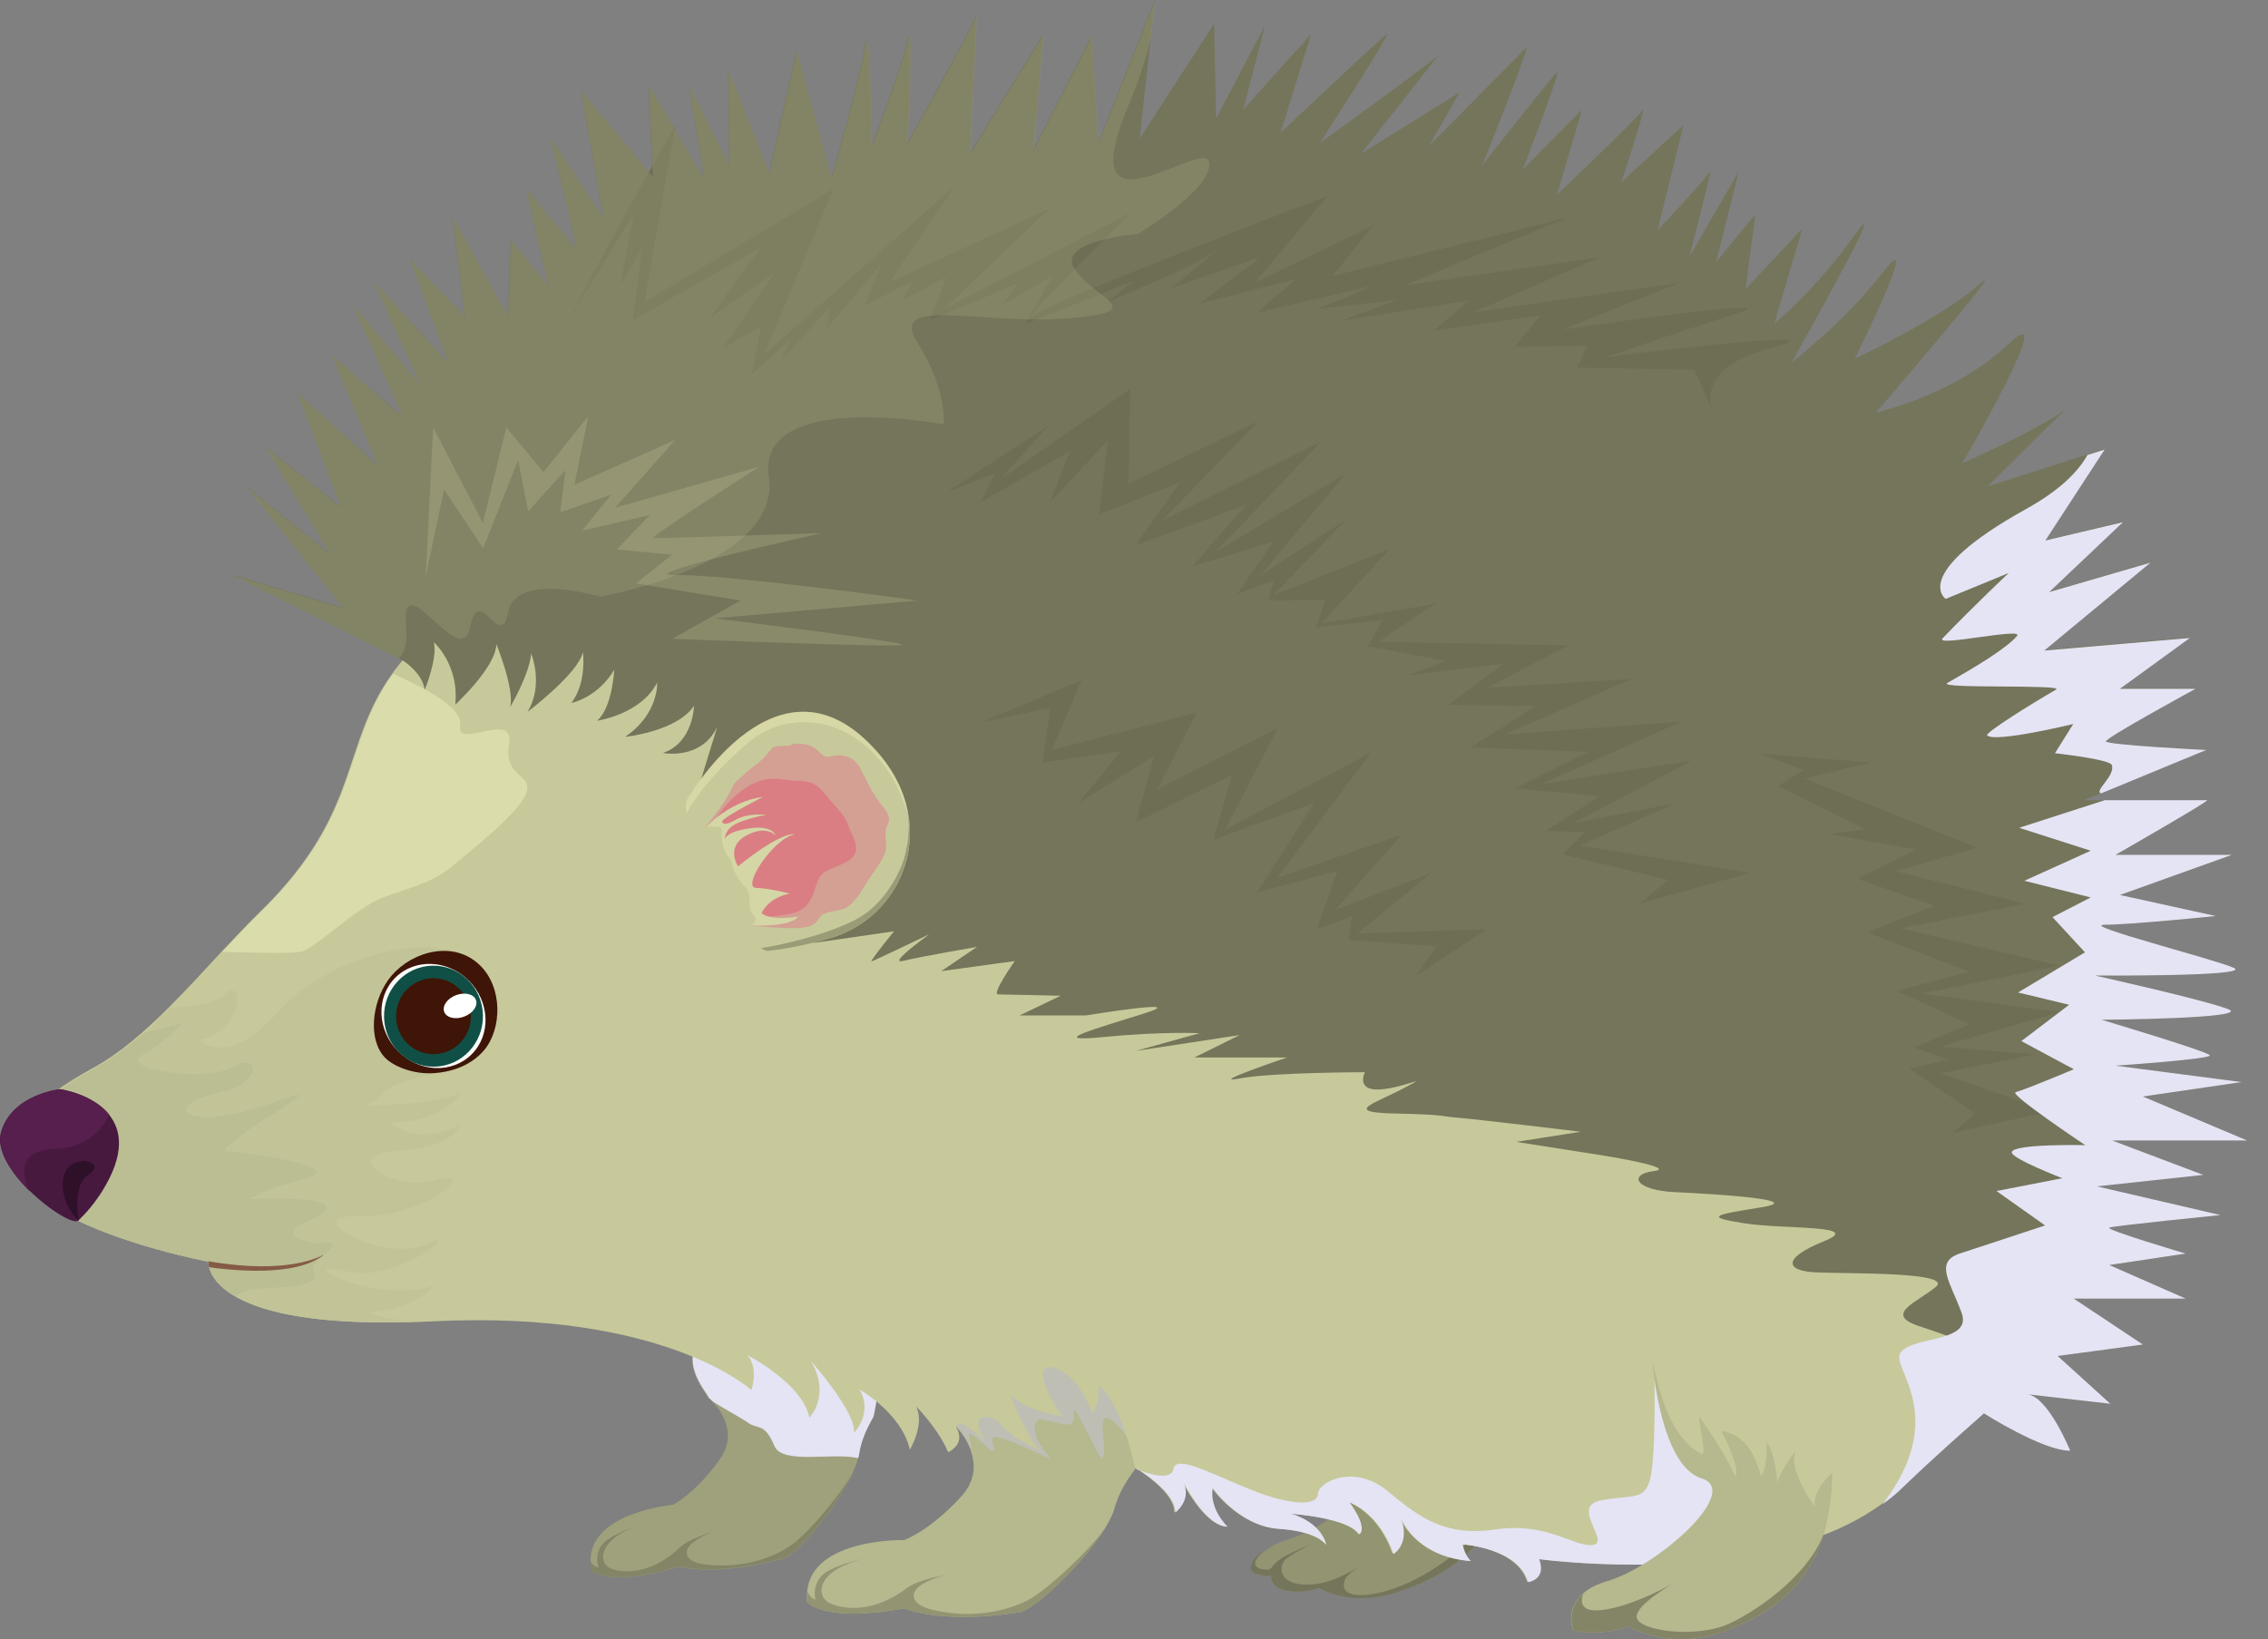 <svg width="83" height="60" viewBox="0 0 83 60" fill="none" xmlns="http://www.w3.org/2000/svg">
<rect x="0" y="0" width="83" height="60" fill="#808080" stroke="none"/>
<path d="M45.802 57.491C45.922 57.701 46.522 57.681 46.522 57.681C46.522 57.681 46.472 57.951 46.792 58.121C46.832 58.141 46.882 58.161 46.942 58.181C47.232 58.281 47.702 58.301 48.212 58.151C48.232 58.151 48.252 58.141 48.282 58.131C48.282 58.131 48.392 58.201 48.592 58.281C48.592 58.281 48.602 58.281 48.611 58.281C49.191 58.461 50.081 58.601 51.091 58.291C51.161 58.271 51.231 58.251 51.301 58.221C52.78 57.701 54.44 56.801 55.099 54.512C55.099 54.512 55.099 54.512 55.099 54.502C55.119 54.442 55.139 54.372 55.149 54.312C55.159 54.272 55.169 54.242 55.169 54.202C55.299 53.662 55.369 53.063 55.379 52.373C55.379 52.373 54.609 53.053 54.749 53.632C54.749 53.632 53.75 52.303 54.03 51.603C54.03 51.603 53.38 52.403 53.38 52.793C53.38 52.793 53.29 51.653 52.98 51.253C52.98 51.253 53 52.283 52.77 52.493C52.77 52.493 52.56 51.673 52.16 51.273C51.76 50.873 51.321 50.853 51.321 50.853C51.321 50.853 52.04 52.213 51.83 52.513C51.83 52.513 51.461 51.643 50.531 50.353C50.401 50.174 50.821 51.793 50.601 51.693C49.391 51.103 49.001 49.164 48.791 48.284C48.791 48.284 49.071 52.113 50.591 52.583C52.11 53.053 48.921 55.822 47.152 56.342C46.572 56.522 46.472 56.651 46.252 56.801C46.202 56.831 46.162 56.871 46.132 56.901C46.112 56.921 46.102 56.931 46.082 56.951C46.062 56.971 46.052 56.981 46.042 57.001C45.902 57.151 45.832 57.321 45.802 57.481V57.491Z" fill="#929472"/>
<path d="M45.782 57.441C45.782 57.441 45.792 57.481 45.802 57.491C45.922 57.701 46.522 57.681 46.522 57.681C46.522 57.681 46.472 57.951 46.792 58.12C46.832 58.141 46.882 58.16 46.942 58.181C47.232 58.281 47.702 58.3 48.212 58.151C48.232 58.151 48.252 58.141 48.282 58.13C48.282 58.13 48.392 58.2 48.592 58.281C48.592 58.281 48.602 58.281 48.611 58.281C49.051 58.45 49.921 58.66 51.091 58.291C51.161 58.27 51.231 58.251 51.301 58.221C52.78 57.701 54.44 56.801 55.099 54.512C54.609 56.001 52.79 57.341 51.651 57.881C50.441 58.46 49.251 58.57 49.181 58.071C49.141 57.721 49.461 57.521 49.881 57.271C49.411 57.541 48.702 57.971 47.922 58.001C47.902 58.001 47.882 58.001 47.862 58.001C47.792 58.001 47.732 58.001 47.662 58.001C46.702 57.911 46.852 57.251 47.032 57.091C47.302 56.851 47.762 56.631 48.012 56.511C47.782 56.601 47.362 56.781 46.992 56.981C46.602 57.191 46.552 57.441 46.422 57.451C45.982 57.471 45.792 57.271 46.042 56.981C46.052 56.961 46.062 56.951 46.082 56.931C46.092 56.911 46.112 56.901 46.132 56.881C46.172 56.841 46.212 56.811 46.252 56.781C45.852 57.001 45.762 57.301 45.782 57.401V57.441Z" fill="#74755A"/>
<path d="M29.558 58.66C29.558 58.66 30.228 59.41 33.077 58.87C33.077 58.87 34.476 59.47 37.335 59.01C37.805 58.94 39.614 57.281 40.434 55.951C40.604 55.672 40.734 55.411 40.794 55.182C41.024 54.362 41.554 53.802 41.554 53.742C41.554 53.742 41.654 53.432 41.774 52.982C42.044 51.983 42.374 50.283 41.764 49.733C41.764 49.733 40.914 48.874 39.565 48.494C38.735 48.254 37.725 48.204 36.605 48.654C36.286 48.784 35.956 48.954 35.616 49.174C33.776 50.383 34.796 51.743 35.006 52.243C35.006 52.243 35.316 52.553 35.496 53.012C35.556 53.172 35.606 53.352 35.626 53.542C35.666 53.932 35.556 54.372 35.146 54.812C33.976 56.071 33.087 56.371 33.087 56.371C33.087 56.371 29.738 56.291 29.538 58.241C29.528 58.371 29.528 58.511 29.538 58.66H29.558Z" fill="#B6B88E"/>
<path d="M21.62 57.142C21.62 57.261 21.64 57.381 21.66 57.511C21.66 57.511 22.34 58.111 24.859 57.341C24.859 57.341 26.179 57.741 28.708 57.032C29.128 56.912 30.587 55.242 31.187 53.953C31.277 53.753 31.347 53.573 31.397 53.403C31.417 53.343 31.427 53.283 31.437 53.223C31.557 52.463 31.977 51.903 31.967 51.843C31.967 51.843 32.347 50.124 32.147 49.014C32.087 48.654 31.967 48.354 31.747 48.204C31.747 48.204 29.748 46.595 27.409 47.565C26.999 47.735 26.579 47.984 26.149 48.334C24.619 49.614 25.679 50.734 25.919 51.163C25.919 51.163 25.989 51.213 26.079 51.313C26.259 51.493 26.519 51.833 26.609 52.273C26.679 52.623 26.629 53.033 26.309 53.463C25.389 54.722 24.619 55.082 24.619 55.082C24.619 55.082 21.59 55.352 21.61 57.142H21.62Z" fill="#9FA17C"/>
<g style="mix-blend-mode:multiply">
<path d="M25.929 51.153C25.929 51.153 25.999 51.203 26.089 51.303C26.619 51.633 27.128 51.903 27.358 52.063C27.728 52.343 27.968 52.043 28.338 52.922C28.628 53.622 30.477 53.152 31.407 53.372C31.427 53.312 31.437 53.252 31.447 53.192C31.567 52.433 31.987 51.873 31.977 51.813C31.977 51.813 32.357 50.093 32.157 48.984L27.418 47.534C27.009 47.704 26.589 47.954 26.159 48.304C24.629 49.584 25.689 50.703 25.929 51.133V51.153Z" fill="#E5E4F5"/>
</g>
<g style="mix-blend-mode:multiply" opacity="0.38">
<path d="M35.026 52.232C35.026 52.232 35.336 52.542 35.516 53.002C35.626 53.012 35.386 52.472 35.486 52.482C35.676 52.502 36.186 53.082 36.296 53.102C36.535 53.152 36.156 52.602 36.406 52.602C36.805 52.602 37.855 53.152 38.425 53.382C38.535 53.422 37.615 52.562 37.935 52.023C38.055 51.822 38.815 52.182 39.095 52.142C39.415 52.102 39.245 51.673 39.325 51.633C39.415 51.583 40.244 53.432 40.324 53.372C40.554 53.212 40.194 51.983 40.444 51.913C40.854 51.803 41.414 53.052 41.794 52.962C42.064 51.962 42.394 50.263 41.784 49.713C41.784 49.713 40.934 48.853 39.584 48.474L36.626 48.634C36.306 48.764 35.976 48.934 35.636 49.153C33.796 50.363 34.816 51.723 35.026 52.222V52.232Z" fill="#CBC9F5"/>
</g>
<path d="M21.67 57.511C21.67 57.511 22.35 58.111 24.859 57.331C24.859 57.331 26.179 57.731 28.708 57.021C29.128 56.901 30.587 55.232 31.187 53.942C30.747 54.732 29.578 56.112 28.978 56.541C28.478 56.911 27.299 57.461 25.789 57.261C25.119 57.171 25.029 56.851 25.219 56.602C25.459 56.292 26.109 56.062 26.109 56.062C26.109 56.062 25.209 56.322 24.879 56.642C23.64 57.821 22.5 57.501 22.31 57.391C21.89 57.161 21.9 56.372 23.34 55.832C23.28 55.862 22.27 56.192 22.01 56.572C21.73 56.981 21.91 57.381 21.91 57.381C21.91 57.381 21.68 57.331 21.61 57.131C21.61 57.251 21.63 57.371 21.66 57.501L21.67 57.511Z" fill="#838566"/>
<path d="M7.625 46.165C7.625 46.165 7.625 46.255 7.655 46.395C7.815 47.005 8.875 48.654 15.542 48.374C15.642 48.374 15.752 48.374 15.852 48.364C24.34 47.944 27.498 50.883 27.498 50.883C27.498 50.883 27.778 50.114 27.358 49.604C27.358 49.604 29.388 50.654 29.618 51.893C29.618 51.893 30.418 51.093 29.688 49.834C29.688 49.834 31.367 51.723 31.247 52.453C31.247 52.453 31.967 51.733 31.457 50.864C31.457 50.864 32.997 51.723 33.297 53.063C33.297 53.063 33.856 52.133 33.526 51.473C33.526 51.473 34.366 52.333 34.696 53.153C34.696 53.153 35.106 52.983 35.106 52.613C35.106 52.503 35.076 52.383 34.996 52.243C35.066 51.743 36.026 52.743 36.026 52.743C35.326 51.413 36.495 51.993 36.495 51.993C37.035 52.693 37.975 53.043 38.035 53.063C37.535 52.493 36.975 51.103 36.945 51.013C37.535 51.683 38.925 51.843 38.925 51.843C38.555 51.563 37.645 49.814 38.575 50.064C39.514 50.324 39.974 51.743 39.974 51.743C40.304 51.253 40.204 50.673 40.204 50.673C41.094 51.463 41.534 53.722 41.534 53.722C41.534 53.722 41.534 53.722 41.554 53.742C41.554 53.742 41.554 53.742 41.564 53.742C41.794 53.883 42.993 54.652 42.973 55.352C42.973 55.352 43.573 54.922 43.273 54.252C43.493 54.662 44.183 55.852 44.883 55.872C44.883 55.872 44.203 55.222 44.343 54.452C44.343 54.452 45.303 55.852 46.772 55.952C48.132 56.042 48.462 56.472 48.502 56.542C48.482 56.452 48.312 55.732 47.222 55.402C47.222 55.402 49.321 55.542 49.701 56.152C49.701 56.152 50.071 55.992 49.351 54.982C49.411 55.002 50.441 55.382 50.961 56.871C50.961 56.871 51.581 56.502 51.231 55.562C51.381 55.892 52 56.992 53.79 57.131C53.79 57.131 53.56 56.922 53.49 56.522C53.49 56.522 55.519 56.642 55.889 57.901C55.889 57.901 56.569 57.811 56.289 57.061C56.289 57.061 59.678 57.531 63.257 57.041C65.246 56.772 67.285 56.192 68.835 55.072C69.105 54.882 69.355 54.682 69.585 54.452C70.824 53.263 71.814 52.403 72.564 51.733C72.564 51.733 72.564 51.733 72.574 51.723C74.273 50.184 74.763 49.544 74.203 48.014C74.103 47.755 73.183 47.005 71.624 45.925C66.436 42.306 54.22 34.909 42.434 29.051C28.018 21.883 17.092 21.343 14.713 24.192C14.583 24.352 14.453 24.512 14.343 24.672C12.444 27.331 13.233 29.76 9.504 33.389C9.035 33.849 8.575 34.339 8.105 34.839C7.475 35.519 6.845 36.208 6.196 36.858C5.296 37.758 4.366 38.568 3.376 39.107C-5.171 43.786 7.585 46.165 7.585 46.165H7.625Z" fill="#C7C99B"/>
<g style="mix-blend-mode:multiply">
<path d="M59.958 57.262C60.488 57.262 61.057 57.242 61.647 57.202C62.837 56.562 63.397 55.742 63.617 55.322C63.706 55.162 63.736 55.062 63.736 55.062L63.676 54.992L62.847 53.963L62.047 53.383L61.557 53.033L61.017 51.873L60.778 51.353C60.778 51.353 60.727 52.703 60.977 53.193C61.217 53.683 61.997 54.373 61.797 54.792C61.637 55.142 60.388 56.732 59.958 57.272V57.262Z" fill="#E5E4F5"/>
</g>
<g style="mix-blend-mode:multiply">
<path d="M41.604 53.752C41.834 53.892 43.033 54.662 43.013 55.362C43.013 55.362 43.613 54.932 43.313 54.262C43.533 54.672 44.223 55.862 44.923 55.882C44.923 55.882 44.243 55.232 44.383 54.462C44.383 54.462 45.343 55.862 46.812 55.962C48.172 56.052 48.502 56.481 48.541 56.551C48.522 56.462 48.352 55.742 47.262 55.412C47.262 55.412 49.361 55.552 49.741 56.162C49.741 56.162 50.111 56.002 49.391 54.992C49.451 55.012 50.481 55.392 51.001 56.881C51.001 56.881 51.62 56.511 51.271 55.572C51.421 55.902 52.04 57.001 53.83 57.141C53.83 57.141 53.6 56.931 53.53 56.532C53.53 56.532 55.559 56.651 55.929 57.911C55.929 57.911 56.609 57.821 56.329 57.071C56.329 57.071 57.868 57.281 59.968 57.271C60.498 57.271 61.067 57.251 61.657 57.211C62.197 57.181 62.747 57.121 63.297 57.051L63.617 55.342L63.676 55.012L63.797 54.352L62.047 53.403L61.427 53.073L61.017 51.893L60.548 50.523C60.548 50.523 60.608 53.552 60.358 54.252C60.118 54.952 59.588 54.702 58.538 54.932C57.489 55.162 58.958 56.462 58.288 56.551C57.629 56.641 56.609 55.702 54.749 55.982C52.89 56.252 51.98 55.572 50.761 54.562C49.531 53.562 48.232 54.262 48.232 54.682C48.232 55.102 47.322 55.142 45.812 54.542C44.303 53.942 43.043 53.222 42.943 53.772C42.843 54.272 41.794 53.862 41.584 53.772L41.604 53.752Z" fill="#E5E4F5"/>
</g>
<path d="M57.579 59.67C57.579 59.67 58.438 59.93 59.588 59.53C59.588 59.53 61.107 60.42 62.977 59.75C64.456 59.23 66.116 58.331 66.775 56.041C66.775 56.041 66.775 56.041 66.775 56.031C66.796 55.971 66.816 55.901 66.826 55.842C66.835 55.801 66.846 55.772 66.846 55.731C66.975 55.192 67.046 54.592 67.055 53.902C67.055 53.902 66.286 54.582 66.426 55.162C66.426 55.162 65.426 53.832 65.706 53.132C65.706 53.132 65.056 53.932 65.056 54.322C65.056 54.322 64.966 53.182 64.656 52.782C64.656 52.782 64.676 53.812 64.446 54.022C64.446 54.022 64.236 53.202 63.837 52.803C63.437 52.403 62.997 52.383 62.997 52.383C62.997 52.383 63.717 53.742 63.507 54.042C63.507 54.042 63.137 53.172 62.207 51.883C62.077 51.703 62.497 53.322 62.277 53.222C61.067 52.633 60.678 50.693 60.468 49.813C60.468 49.813 60.748 53.642 62.267 54.112C63.786 54.582 60.608 57.361 58.828 57.871C58.418 57.991 58.128 58.151 57.928 58.331C57.269 58.91 57.569 59.67 57.569 59.67H57.579Z" fill="#B6B88E"/>
<path d="M57.579 59.671C57.579 59.671 58.438 59.931 59.588 59.531C59.588 59.531 61.107 60.42 62.977 59.751C64.456 59.231 66.116 58.331 66.776 56.042C66.286 57.532 64.466 58.871 63.327 59.411C62.117 59.991 59.958 59.701 59.898 59.201C59.848 58.821 60.778 58.231 61.227 57.961C60.708 58.251 59.458 58.871 58.528 58.941C57.858 58.991 57.828 58.641 57.938 58.331C57.279 58.911 57.579 59.671 57.579 59.671Z" fill="#838566"/>
<path d="M29.558 58.66C29.558 58.66 30.228 59.41 33.077 58.87C33.077 58.87 34.476 59.47 37.335 59.01C37.805 58.94 39.614 57.281 40.434 55.951C39.854 56.761 38.405 58.12 37.695 58.53C37.095 58.87 35.736 59.32 34.106 58.92C33.386 58.74 33.327 58.38 33.566 58.13C33.876 57.821 34.606 57.651 34.606 57.651C34.606 57.651 33.587 57.821 33.187 58.13C31.687 59.26 30.477 58.77 30.278 58.63C29.848 58.32 29.958 57.461 31.607 57.051C31.537 57.071 30.398 57.311 30.058 57.691C29.698 58.1 29.848 58.56 29.848 58.56C29.848 58.56 29.608 58.47 29.548 58.25C29.538 58.38 29.538 58.52 29.548 58.66H29.558Z" fill="#929472"/>
<path d="M75.733 14.876C75.853 14.745 75.783 14.816 75.593 14.995C75.643 14.956 75.693 14.915 75.733 14.876Z" fill="#74755A"/>
<path d="M8.495 21.043L14.593 24.102L14.753 24.182C14.753 24.182 15.473 24.642 15.542 25.252C15.542 25.252 16.032 24.062 15.872 23.502C15.872 23.502 16.812 24.322 16.662 25.791C16.662 25.791 18.162 24.412 18.162 23.572C18.162 23.572 18.841 25.232 18.671 25.881C18.671 25.881 19.371 24.692 19.441 23.922C19.441 23.922 19.911 25.082 19.301 26.061C19.301 26.061 21.191 24.632 21.331 23.862C21.331 23.862 21.491 24.962 20.911 25.732C20.911 25.732 21.87 25.542 22.48 24.512C22.48 24.512 22.41 25.912 21.85 26.381C21.85 26.381 23.46 26.151 24.05 24.982C24.05 24.982 24.12 26.121 22.88 26.971C22.88 26.971 24.769 26.781 25.399 25.831C25.399 25.831 25.379 27.181 24.26 27.561C24.26 27.561 25.659 27.841 26.249 26.601L25.659 28.521L29.808 34.509L32.717 34.089C32.717 34.089 31.807 35.208 31.897 35.188C31.987 35.168 33.836 34.279 34.006 34.199C33.856 34.309 32.447 35.328 33.067 35.168C33.716 35.008 35.756 34.659 35.756 34.659L34.446 35.548L37.135 35.178C37.135 35.178 36.276 36.398 36.526 36.398C36.775 36.398 38.815 36.448 38.815 36.448L37.315 37.168H39.744C39.744 37.168 43.713 36.518 41.864 37.098C40.024 37.678 38.245 38.167 40.394 37.958C42.544 37.748 43.903 37.818 43.903 37.818L41.564 38.467L45.363 37.888L43.713 38.707H47.102C47.102 38.707 44.133 39.707 45.353 39.477C46.562 39.247 49.951 39.247 49.951 39.247C49.951 39.247 49.601 39.927 50.491 39.877C51.381 39.827 52.43 39.267 51.381 39.827C50.331 40.387 49.091 40.717 51.051 40.757C53.01 40.806 52.57 40.846 53.39 40.916C54.21 40.986 57.849 41.426 57.849 41.426L55.489 41.796L58.738 42.306C58.738 42.306 61.447 42.746 60.518 42.866C59.588 42.986 59.818 43.566 61.307 43.636C62.807 43.706 66.186 43.916 64.436 44.195C62.687 44.475 62.377 44.545 63.827 44.775C65.276 45.005 68.265 44.825 66.746 45.435C65.226 46.045 65.296 46.535 66.516 46.575C67.735 46.625 71.534 46.555 70.834 47.114C70.134 47.674 68.985 48.094 70.154 48.514C70.524 48.644 70.914 48.764 71.254 48.894C72.004 49.164 72.534 49.464 72.134 49.964C71.554 50.683 73.863 50.283 72.614 51.723C72.614 51.723 72.614 51.723 72.604 51.733C72.604 51.733 74.743 53.102 75.763 53.102C75.763 53.102 74.953 51.103 74.183 51.033L77.232 51.383L75.303 49.634L78.422 49.214L75.892 47.534H79.991L77.192 46.305L79.991 45.885C79.991 45.885 77.012 45.005 77.192 44.935C77.372 44.865 81.261 44.475 81.261 44.475L76.742 43.426L80.631 43.006L77.302 41.746H82.24L78.422 40.137L82.031 39.607L77.422 39.007C77.422 39.007 80.951 38.767 80.871 38.627C80.801 38.487 76.912 37.328 76.912 37.328C76.912 37.328 82.45 37.288 81.541 36.938C80.631 36.588 76.672 35.708 76.672 35.708C76.672 35.708 82.45 35.748 81.751 35.428C81.051 35.108 76.073 33.849 77.022 33.849C77.972 33.849 81.091 33.529 81.091 33.529L77.582 32.759L81.681 31.29H77.422C77.422 31.29 80.911 29.29 80.771 29.29H76.252L76.892 29.03L80.741 27.441C80.741 27.441 77.062 27.261 77.062 27.121C77.062 26.981 80.351 25.192 80.351 25.192H77.582L80.141 23.332L74.813 23.792L78.702 20.573L74.993 21.653L77.692 19.094L74.853 19.764L77.022 16.435L76.392 16.634L72.744 17.804C72.744 17.804 74.883 15.665 75.573 14.995C74.743 15.645 71.904 16.924 71.804 16.964C71.894 16.814 75.423 10.746 73.513 12.586C71.584 14.445 68.645 15.105 68.645 15.105C68.645 15.105 73.723 9.217 72.434 10.407C71.134 11.596 67.875 13.136 67.875 13.136C67.875 13.136 70.394 8.057 68.925 9.947C67.505 11.776 65.676 13.186 65.566 13.266C65.686 13.056 69.355 6.538 67.875 8.607C66.366 10.707 64.936 11.836 64.936 11.836L65.956 8.367L63.886 10.576L64.236 7.847L62.797 9.597L63.637 6.268L61.817 9.417C61.867 9.227 62.687 6.068 62.587 6.268C62.487 6.478 60.658 8.437 60.658 8.437L61.607 4.578L59.328 6.678C59.328 6.678 60.308 3.739 60.098 4.049C59.888 4.369 56.979 7.128 56.979 7.128L57.889 4.019L55.719 6.218C55.719 6.218 57.159 2.509 56.979 2.649C56.809 2.789 54.36 5.898 54.25 6.048C54.3 5.918 56.029 1.569 55.859 1.739C55.689 1.919 52.29 5.348 52.29 5.348L53.41 3.389L49.801 5.628C49.801 5.628 52.47 2.249 52.64 2.019C52.43 2.259 48.422 5.148 48.302 5.238C48.382 5.118 50.961 1.11 50.751 1.25C50.541 1.39 46.862 4.858 46.862 4.858L47.982 1.25L45.493 4.019L46.292 0.94L44.503 4.339L44.433 0.87L41.704 5.078L42.124 1.29L42.264 0L40.194 5.218L39.954 1.29L37.815 5.498L38.195 1.23L35.496 5.608C35.496 5.608 35.776 0.18 35.746 0.49C35.706 0.81 33.217 5.218 33.217 5.218C33.217 5.218 33.456 0.45 33.217 1.47C32.977 2.489 31.897 5.358 31.897 5.358C31.897 5.358 31.867 0.42 31.657 1.679C31.447 2.939 30.427 6.508 30.427 6.508L29.158 1.849L28.148 6.338L26.649 2.519L26.679 6.028L25.209 3.119L25.769 6.548L23.74 3.119L23.88 6.448L21.25 3.299L22.09 7.997L20.161 5.048L21.111 9.117L19.251 6.908L20.061 10.447L18.691 8.767L18.581 11.576L16.552 7.897L17.012 11.576L15.013 9.507L16.412 13.286L13.683 10.307L15.363 14.055L12.913 11.146L14.733 15.245L12.143 13.006L13.823 17.034L10.884 14.375L12.463 18.544L9.694 16.335L12.074 20.263L9.025 17.814L12.533 22.233L8.505 21.043H8.495Z" fill="#74755A"/>
<path d="M7.625 46.165C7.625 46.165 7.625 46.255 7.655 46.395C7.725 46.655 7.945 47.084 8.665 47.484C9.674 48.044 11.654 48.534 15.552 48.374C13.973 48.334 13.533 48.054 13.533 48.054C15.383 47.814 15.872 47.075 15.872 47.075C13.483 47.734 10.594 46.035 12.623 46.525C14.653 47.014 17.072 44.795 15.602 45.535C14.133 46.275 10.734 44.445 13.153 44.515C15.572 44.585 17.602 42.766 15.952 43.186C14.303 43.606 12.414 42.276 14.513 42.136C16.612 41.996 16.862 41.186 16.862 41.186C15.033 41.966 14.313 41.087 14.313 41.087C16.212 41.087 16.822 40.067 16.862 40.007C15.702 40.497 13.303 40.457 13.303 40.457C14.253 40.247 13.483 39.797 15.952 39.287C18.431 38.787 18.241 35.588 16.872 34.908C15.492 34.229 12.014 34.989 10.154 37.058C8.295 39.127 7.315 38.078 7.315 38.078C9.005 37.668 8.895 35.698 8.225 36.388C7.875 36.748 7.015 36.848 6.265 36.868C5.936 37.198 5.606 37.518 5.266 37.818C4.676 38.327 4.076 38.777 3.446 39.127C-5.101 43.806 7.655 46.185 7.655 46.185L7.625 46.165Z" fill="#C2C498"/>
<path d="M7.625 46.164C7.625 46.164 7.625 46.254 7.655 46.394C7.725 46.654 7.945 47.084 8.665 47.484C8.675 47.394 8.765 47.314 8.995 47.254C9.764 47.044 10.864 47.224 11.354 46.904C11.844 46.574 11.024 46.574 11.864 45.925C12.703 45.275 11.654 45.525 11.654 45.525C9.994 45.315 11.074 44.775 11.074 44.775C13.853 43.675 9.155 43.885 9.155 43.885C9.155 43.885 9.974 43.415 10.944 43.205C13.283 42.696 8.425 42.136 8.425 42.136C8.425 42.136 7.465 42.396 9.944 40.806C12.423 39.217 9.714 40.666 8.105 40.856C6.495 41.046 6.305 40.366 8.015 39.996C9.714 39.627 9.464 38.477 8.505 39.057C7.545 39.636 4.276 39.127 5.216 38.607C6.146 38.087 6.665 37.447 6.665 37.447C6.665 37.447 5.856 37.657 5.246 37.817C4.656 38.327 4.056 38.777 3.426 39.127C-5.121 43.805 7.635 46.184 7.635 46.184L7.625 46.164Z" fill="#BBBD92"/>
<path d="M1.077 43.576C1.817 44.306 2.697 44.826 2.867 44.676C3.147 44.406 3.446 44.066 3.736 43.606C4.586 42.246 4.446 41.367 3.996 40.807C3.386 40.037 2.197 39.867 2.197 39.867C2.197 39.867 0.437 40.047 0.038 41.437C-0.152 42.096 0.407 42.926 1.067 43.586L1.077 43.576Z" fill="#47193F"/>
<path d="M3.137 42.487C3.137 42.487 2.327 42.447 2.297 43.297C2.267 44.147 2.877 44.677 2.877 44.677C2.877 44.677 2.667 43.437 3.147 43.077C3.627 42.717 3.517 42.617 3.147 42.497L3.137 42.487Z" fill="#2E1029"/>
<path d="M1.077 43.576C1.027 43.486 0.287 42.106 2.067 42.047C3.207 42.007 3.766 41.277 4.006 40.807C3.396 40.037 2.207 39.867 2.207 39.867C2.207 39.867 0.447 40.047 0.048 41.437C-0.142 42.096 0.417 42.926 1.077 43.586V43.576Z" fill="#571F4D"/>
<path d="M7.655 46.385C8.375 46.485 10.844 46.775 11.864 45.915C11.704 46.005 10.504 46.665 7.625 46.165C7.625 46.165 7.625 46.255 7.655 46.395V46.385Z" fill="#855B46"/>
<path d="M14.193 35.888C14.893 34.898 16.382 34.428 17.372 35.168C18.362 35.908 18.402 37.427 17.832 38.287C17.542 38.717 16.932 39.197 15.932 39.276C15.093 39.346 14.383 39.007 14.103 38.727C13.453 38.067 13.613 36.717 14.193 35.888Z" fill="#3E1506"/>
<path d="M17.254 38.597C17.973 37.888 17.933 36.681 17.166 35.903C16.398 35.125 15.192 35.07 14.473 35.779C13.754 36.489 13.794 37.695 14.561 38.473C15.329 39.251 16.535 39.307 17.254 38.597Z" fill="#FBFCFA"/>
<path d="M15.904 39.044C16.903 39.023 17.695 38.178 17.673 37.156C17.651 36.135 16.823 35.325 15.824 35.347C14.825 35.368 14.033 36.214 14.055 37.235C14.077 38.256 14.905 39.066 15.904 39.044Z" fill="#104F46"/>
<path d="M15.894 38.586C16.65 38.569 17.25 37.934 17.234 37.166C17.217 36.399 16.59 35.79 15.834 35.806C15.077 35.823 14.478 36.458 14.494 37.226C14.511 37.993 15.137 38.602 15.894 38.586Z" fill="#3E1506"/>
<path d="M16.984 37.212C17.305 37.092 17.499 36.819 17.417 36.601C17.336 36.384 17.01 36.306 16.689 36.426C16.369 36.546 16.175 36.82 16.256 37.037C16.338 37.254 16.664 37.333 16.984 37.212Z" fill="white"/>
<path d="M25.139 29.76C25.289 30.16 25.759 30.29 25.819 30.29C25.819 30.29 25.869 30.34 25.929 30.43C26.269 30.94 27.299 32.709 27.479 33.559C27.509 33.689 27.518 33.809 27.498 33.889C27.398 34.328 27.658 34.578 27.858 34.708C27.968 34.778 28.068 34.808 28.068 34.808C28.068 34.808 29.228 34.698 30.477 34.309C32.387 33.709 33.596 31.789 33.237 29.78C33.077 28.85 32.567 27.901 31.647 27.051C28.208 23.872 25.129 29.31 25.129 29.31C25.089 29.49 25.109 29.64 25.149 29.77L25.139 29.76Z" fill="#C7C99B"/>
<path opacity="0.49" d="M25.819 30.29C25.819 30.29 25.869 30.34 25.929 30.43C26.269 30.94 27.299 32.709 27.479 33.559C27.509 33.689 27.518 33.809 27.498 33.889C27.498 33.889 28.738 33.999 29.248 33.969C29.758 33.929 29.848 33.809 29.988 33.589C30.128 33.359 30.517 33.379 30.867 33.269C31.217 33.159 31.567 32.569 31.707 32.319C31.847 32.079 32.217 31.64 32.377 31.25C32.537 30.86 32.287 30.6 32.477 30.2C32.667 29.8 32.337 29.62 32.057 29.18C31.777 28.74 31.827 28.78 31.477 28.111C31.127 27.451 30.387 27.691 30.387 27.691C29.968 27.761 30.008 27.291 29.388 27.231C28.778 27.181 29.158 27.301 28.668 27.301C28.178 27.301 28.278 27.401 27.968 27.721C27.648 28.041 27.598 28.001 27.248 28.331C26.899 28.66 26.929 28.541 26.719 28.98C26.509 29.42 25.809 30.28 25.809 30.28L25.819 30.29Z" fill="#E0768C"/>
<path opacity="0.49" d="M25.929 30.439C26.269 30.949 27.299 32.718 27.479 33.568C27.718 33.568 27.998 33.568 28.318 33.538C29.038 33.448 29.528 33.428 29.788 32.639C30.048 31.849 30.068 31.969 30.877 31.599C31.687 31.229 31.197 30.669 31.057 30.249C30.917 29.829 30.757 29.739 30.108 28.97C29.758 28.55 29.448 28.6 29.018 28.57C28.668 28.55 28.228 28.39 27.638 28.65C26.789 29.02 26.219 29.879 25.929 30.439Z" fill="#E05A75"/>
<path d="M27.858 34.709C27.968 34.779 28.068 34.809 28.068 34.809C28.068 34.809 29.228 34.699 30.477 34.309C32.387 33.709 33.596 31.79 33.237 29.78C33.297 30.43 33.217 30.9 33.137 31.23C32.987 31.89 32.377 33.099 31.337 33.649C30.298 34.199 28.708 34.569 27.868 34.699L27.858 34.709Z" fill="#9A9C78"/>
<path opacity="0.58" d="M25.139 29.76C25.289 29.44 25.899 28.46 27.338 27.221C28.548 26.171 29.908 26.401 30.497 26.611C31.257 26.881 32.087 27.501 32.677 28.5C32.897 28.87 33.197 29.71 33.227 29.78C33.067 28.85 32.557 27.901 31.637 27.051C28.198 23.872 25.119 29.31 25.119 29.31C25.079 29.49 25.099 29.64 25.139 29.77V29.76Z" fill="#E1E3AF"/>
<path d="M27.938 29.17C27.938 29.17 26.879 29.22 25.819 30.29L26.229 31.16C26.229 31.16 27.288 33.179 27.509 33.879C27.509 33.879 28.918 33.949 29.208 33.549C29.208 33.549 28.268 33.729 27.868 33.429C27.868 33.429 28.088 32.869 28.898 32.709C28.898 32.709 28.208 32.519 27.668 32.499C27.129 32.479 28.288 30.7 29.078 30.54C29.078 30.54 28.668 30.38 27.009 31.709C27.009 31.709 26.539 31.009 27.299 30.59C28.058 30.17 28.388 30.59 28.388 30.59C28.388 30.59 28.298 30.19 27.419 30.32C26.539 30.45 26.529 30.72 26.529 30.72C26.529 30.72 26.489 30.3 27.099 30.08C27.708 29.86 28.048 29.83 28.048 29.83C28.048 29.83 27.369 29.73 26.879 30.03C26.499 30.26 26.349 30.11 26.479 30C26.779 29.75 27.938 29.16 27.938 29.16V29.17Z" fill="#D4D6A5"/>
<path d="M25.649 30.33L25.809 30.3C25.809 30.3 25.949 30.22 26.139 30.26C26.329 30.3 26.409 30.17 26.409 30.51C26.409 30.85 26.499 31.2 26.669 31.39C26.839 31.58 26.689 31.49 26.909 31.96C27.129 32.429 27.369 32.44 27.409 32.749C27.449 33.059 27.429 33.169 27.449 33.299C27.468 33.429 27.698 33.549 27.639 33.699C27.578 33.849 27.488 33.899 27.488 33.899C27.488 33.899 27.009 34.159 26.769 33.629C26.529 33.099 25.489 30.75 25.489 30.75L25.639 30.34L25.649 30.33Z" fill="#C7C99B"/>
<path d="M21.031 11.436C21.261 10.626 24.709 4.608 24.709 4.608L23.58 11.066L30.497 6.918L27.958 12.986L34.946 6.808L32.537 10.336L38.385 7.657L34.526 11.326L41.384 7.787C41.384 7.787 36.985 12.176 37.815 11.556C38.645 10.936 48.581 7.178 48.581 7.178L45.922 10.347L50.251 8.257L48.761 10.107L57.349 7.967L51.391 10.447L58.538 9.417L53.94 11.426L61.477 10.347L57.189 12.066C57.189 12.066 65.606 10.816 63.637 11.446C61.667 12.076 58.768 13.066 58.768 13.066C58.768 13.066 67.995 11.916 64.856 12.726C61.717 13.536 62.757 15.205 62.757 15.205L62.007 13.536L57.709 13.456L58.098 12.646L55.439 12.696L56.379 11.546L52.47 12.106L53.77 10.996L49.061 11.746L51.141 10.976L48.192 11.306C48.192 11.306 50.561 10.377 50.061 10.496C49.561 10.616 46.162 11.416 46.062 11.426C45.962 11.436 47.442 10.216 47.442 10.216L43.913 11.106L46.122 9.417L42.863 10.546C42.863 10.546 45.103 8.717 44.403 9.237C43.703 9.757 40.534 11.046 40.534 11.046L41.484 10.277L37.515 11.866L38.535 10.067C38.535 10.067 36.696 11.206 36.725 11.106C36.755 11.006 37.375 10.236 37.315 10.316C37.255 10.396 34.046 11.706 34.046 11.706L34.626 10.137L33.047 10.976L33.397 10.287L31.657 11.176L32.247 9.677L30.248 12.036L30.407 11.186C30.407 11.186 28.458 13.355 28.568 13.196C28.678 13.036 28.948 12.406 28.948 12.406L27.509 13.695L27.858 11.946C27.858 11.946 26.389 12.776 26.449 12.736C26.509 12.696 28.358 9.957 28.358 9.957L25.979 11.646L27.828 9.067L23.16 11.716L23.51 9.067L22.71 10.406L23.19 7.837L20.991 11.406L21.031 11.436Z" fill="#6E6E55"/>
<path d="M64.366 27.581L68.435 27.911L66.046 28.501L72.354 31.03L69.375 31.89L74.113 33.079L69.555 33.979L75.373 35.349L70.324 36.368L75.373 37.048L71.014 38.307L74.473 38.597L71.014 39.287L75.023 40.687L71.484 41.456L72.284 40.757L69.865 39.107L71.304 38.797L70.044 38.337L72.074 37.498L69.415 36.268L72.074 35.568L68.325 34.129L70.784 33.149L67.975 32.169L70.115 31.09L66.925 30.53L68.255 30.35L65.066 28.771L66.016 28.181L64.366 27.581Z" fill="#6E6E55"/>
<path d="M35.926 26.431L39.584 24.892L38.495 27.451L43.793 26.081L42.353 28.89L46.762 26.651L44.833 30.37L50.181 27.541L46.752 32.119L51.291 30.56L48.861 33.309L52.37 31.959L49.671 34.169L54.42 34.009L51.81 35.728L52.58 34.638L49.351 34.408L49.471 33.539L48.182 34.019L48.951 31.879L46.012 32.659L48.092 29.39L44.403 30.74L45.083 28.36L41.574 30.1L42.224 27.681L39.455 29.4L41.024 27.501L38.145 27.911L38.445 25.911L35.926 26.431Z" fill="#6E6E55"/>
<path d="M36.406 17.344L34.646 18.014L38.385 15.565L36.605 17.544L41.364 14.235L41.304 17.704L46.062 15.415L42.544 19.044L48.362 16.155L44.483 20.203L49.251 17.334L46.102 21.083L49.281 19.004L46.612 21.773L50.851 20.103L48.352 22.823L52.54 22.093L50.441 23.492L57.399 23.622L54.43 25.172L59.708 24.852L55.079 26.881L61.547 26.411L56.429 28.691L61.927 27.841L57.599 30.12L61.327 29.4L57.819 30.95L64.046 31.95L60.018 33.069L61.047 32.209L57.179 31.27L58.008 30.45L56.569 30.42L58.538 29.14L55.439 28.86L58.108 27.521L53.82 27.361L56.199 25.841L53.01 25.802L55.029 24.292L51.531 24.712L52.9 24.192L50.061 23.652L50.581 22.703L48.162 22.962L48.502 21.953L46.412 21.983L46.612 21.233L45.263 21.753L46.602 19.823L43.633 20.733L45.593 18.484L41.554 19.963L43.183 17.654L40.224 18.824L40.544 16.125L38.435 18.374L39.155 16.515L35.886 18.384L36.406 17.344Z" fill="#6E6E55"/>
<path d="M15.582 21.063L15.852 15.645L17.672 19.143L18.531 15.645L19.891 17.284L21.53 15.225L21.021 17.744L24.709 16.104L22.51 18.584L27.788 17.084C27.788 17.084 23.68 19.703 23.91 19.703C24.14 19.703 30.078 19.513 30.078 19.513C30.078 19.513 22.88 21.103 24.709 21.053C26.539 21.003 33.587 21.982 33.587 21.982L26.159 22.632C26.159 22.632 33.397 23.522 33.027 23.612C32.657 23.702 24.599 23.382 24.599 23.382L27.099 21.982L23.27 21.353L24.599 20.303L22.57 20.113L23.78 18.853L21.3 19.423L22.37 18.104L20.501 18.753L20.691 17.214L19.331 18.713L18.961 16.844L17.682 20.063L16.252 17.914L15.592 21.043L15.582 21.063Z" fill="#898A6A"/>
<g style="mix-blend-mode:soft-light" opacity="0.15">
<path d="M8.495 21.044L14.593 24.103C14.813 23.893 14.913 23.533 14.863 22.963C14.633 20.484 16.872 24.642 17.202 22.963C17.532 21.284 18.322 23.893 18.601 22.403C18.881 20.914 21.97 21.843 21.97 21.843C21.97 21.843 28.608 20.674 28.138 17.455C27.668 14.236 34.536 15.535 34.536 15.535C34.536 15.535 34.676 14.276 33.577 12.546C32.477 10.817 35.836 11.897 39.015 11.657C42.194 11.417 40.084 10.957 39.345 9.877C38.595 8.798 41.634 8.568 41.634 8.568C41.634 8.568 44.393 6.928 44.253 5.949C44.113 4.969 39.165 9.028 41.264 3.939C41.694 2.9 41.984 2.03 42.134 1.31L42.274 0.021L40.204 5.239L39.964 1.31L37.825 5.519L38.205 1.25L35.506 5.629C35.506 5.629 35.786 0.2 35.756 0.51C35.716 0.83 33.227 5.239 33.227 5.239C33.227 5.239 33.467 0.47 33.227 1.49C32.987 2.51 31.907 5.379 31.907 5.379C31.907 5.379 31.877 0.44 31.667 1.7C31.457 2.96 30.438 6.528 30.438 6.528L29.168 1.87L28.158 6.358L26.659 2.54L26.689 6.049L25.219 3.139L25.779 6.568L23.75 3.139L23.89 6.468L21.261 3.319L22.1 8.018L20.171 5.069L21.121 9.137L19.261 6.928L20.071 10.467L18.701 8.788L18.591 11.597L16.562 7.918L17.022 11.597L15.023 9.527L16.422 13.306L13.693 10.327L15.373 14.076L12.923 11.167L14.743 15.265L12.153 13.026L13.833 17.055L10.894 14.396L12.473 18.564L9.704 16.355L12.084 20.284L9.035 17.835L12.543 22.253L8.515 21.064L8.495 21.044Z" fill="#D4D6A7"/>
</g>
<g style="mix-blend-mode:soft-light" opacity="0.36">
<path d="M8.145 34.839C9.185 34.869 10.624 34.909 10.994 34.839C11.524 34.739 13.063 33.189 14.043 32.839C15.023 32.489 15.862 32.28 16.492 31.75C17.122 31.22 19.021 29.75 19.261 29.021C19.501 28.291 18.422 28.501 18.631 27.231C18.841 25.972 16.702 27.471 16.842 26.561C16.952 25.812 15.163 25.022 14.383 24.662C12.483 27.321 13.273 29.75 9.544 33.379C9.075 33.839 8.615 34.329 8.145 34.829V34.839Z" fill="#FDFFC7"/>
</g>
<g style="mix-blend-mode:multiply">
<path d="M68.875 55.072C69.145 54.882 69.395 54.682 69.625 54.452C70.864 53.262 71.854 52.402 72.604 51.733C72.604 51.733 74.743 53.102 75.763 53.102C75.763 53.102 74.953 51.103 74.183 51.033L77.232 51.383L75.303 49.633L78.422 49.214L75.893 47.534H79.991L77.192 46.304L79.991 45.885C79.991 45.885 77.012 45.005 77.192 44.935C77.372 44.865 81.261 44.475 81.261 44.475L76.742 43.425L80.631 43.005L77.302 41.746H82.24L78.422 40.136L82.031 39.607L77.422 39.007C77.422 39.007 80.951 38.767 80.871 38.627C80.801 38.487 76.912 37.327 76.912 37.327C76.912 37.327 82.45 37.287 81.541 36.938C80.631 36.588 76.672 35.708 76.672 35.708C76.672 35.708 82.45 35.748 81.751 35.428C81.051 35.108 76.073 33.849 77.022 33.849C77.972 33.849 81.091 33.529 81.091 33.529L77.582 32.759L81.681 31.289H77.422C77.422 31.289 80.911 29.29 80.771 29.29H77.022L73.893 30.3L76.512 31.139L74.083 32.239L76.512 32.849L75.113 33.569L76.302 34.858L73.853 36.328L75.723 36.778L73.973 38.107L75.893 39.137C75.893 39.137 74.193 39.857 73.763 39.977C73.513 40.047 76.312 41.916 76.312 41.916C76.312 41.916 73.653 41.856 73.623 42.176C73.603 42.406 75.473 43.126 75.473 43.126L73.064 43.595L74.843 44.855C74.843 44.855 71.804 45.855 71.684 45.895C70.804 46.215 71.364 46.914 71.784 48.044C71.954 48.504 71.684 48.724 71.274 48.874C70.674 49.093 69.795 49.144 69.545 49.523C69.185 50.063 71.374 51.813 68.895 55.062L68.875 55.072Z" fill="#E5E4F5"/>
</g>
<g style="mix-blend-mode:multiply">
<path d="M77.062 27.141C77.062 27.001 80.351 25.211 80.351 25.211H77.582L80.141 23.352L74.813 23.812L78.701 20.593L74.993 21.672L77.692 19.113L74.853 19.783L77.022 16.454L76.392 16.654C76.042 17.284 75.353 17.964 74.143 18.633C69.865 21.013 71.204 21.922 71.204 21.922L73.513 20.973C73.513 20.973 72.294 22.112 71.094 23.362C70.764 23.702 74.113 22.942 73.813 23.282C73.413 23.742 72.314 24.401 71.264 25.001C70.884 25.221 75.583 25.041 75.243 25.241C74.443 25.701 72.614 26.831 72.724 26.921C73.033 27.191 75.873 26.501 75.873 26.501L75.203 27.57C75.203 27.57 77.202 27.79 77.282 28C77.432 28.39 76.612 28.96 76.892 29.04L80.741 27.451C80.741 27.451 77.062 27.27 77.062 27.131V27.141Z" fill="#E5E4F5"/>
</g>
</svg>
